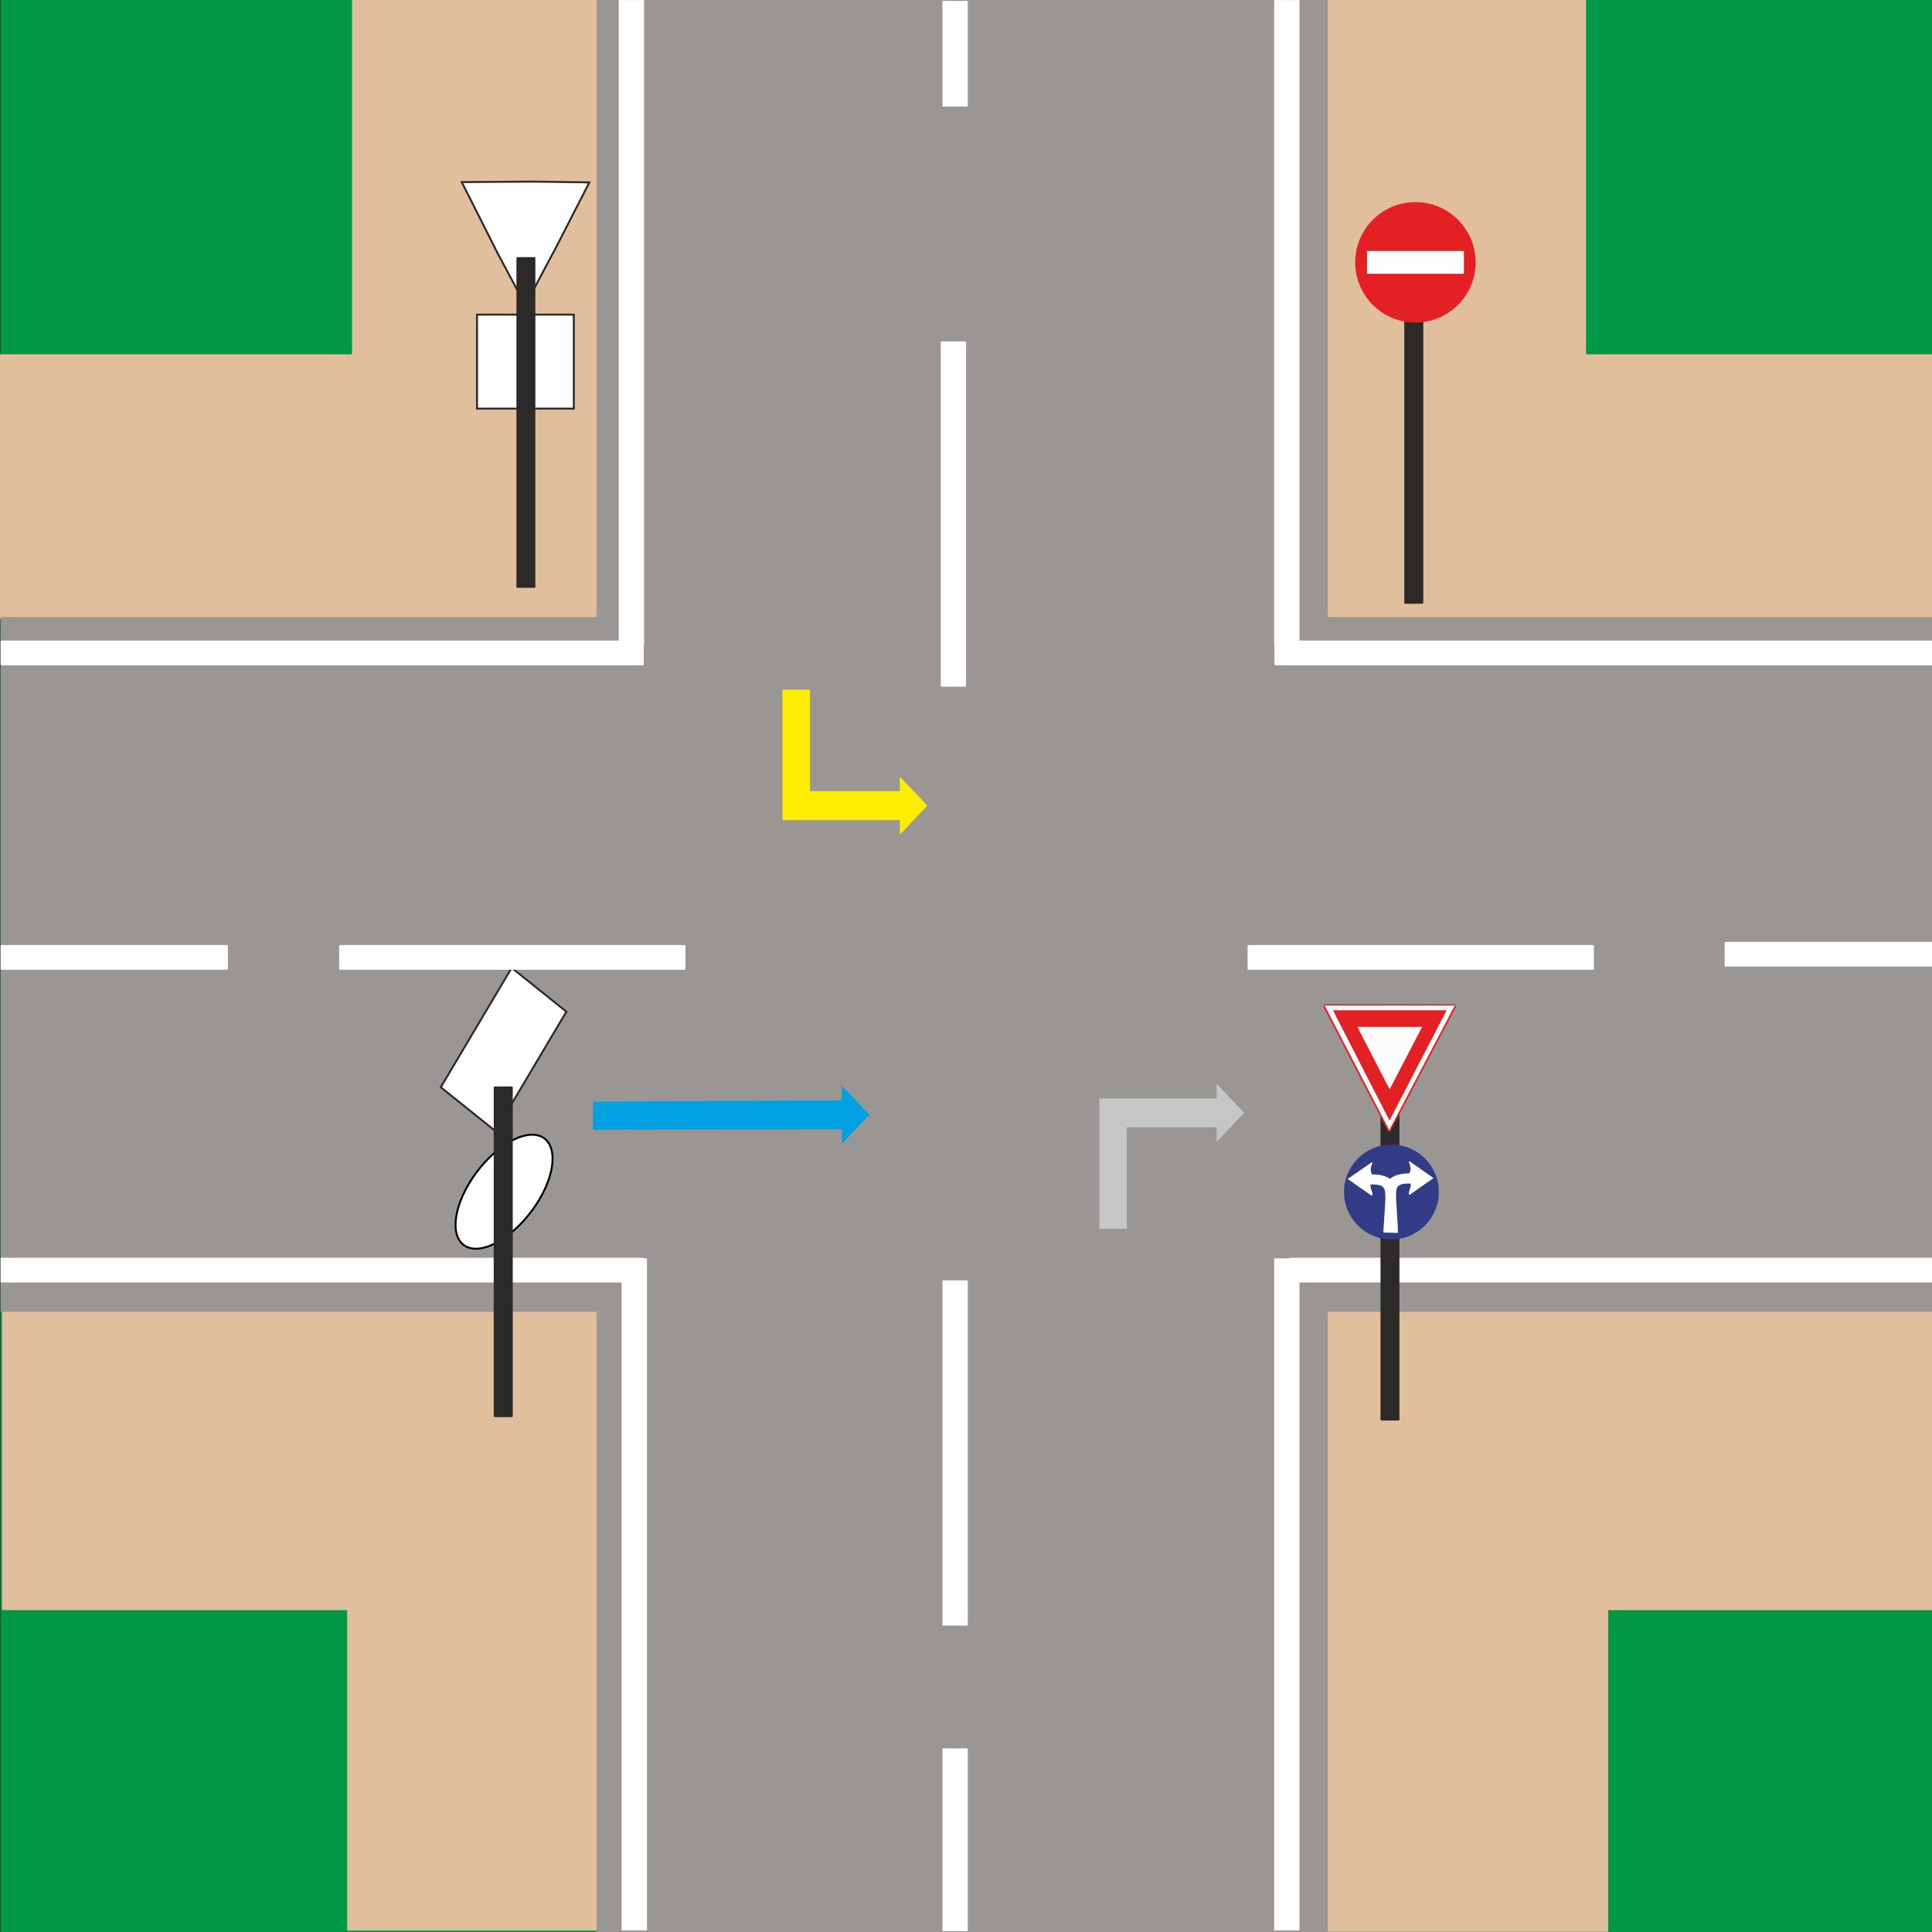 <?xml version="1.0" encoding="UTF-8"?>
<!DOCTYPE svg PUBLIC "-//W3C//DTD SVG 1.1//EN" "http://www.w3.org/Graphics/SVG/1.1/DTD/svg11.dtd">
<!-- Creator: CorelDRAW X7 -->
<svg xmlns="http://www.w3.org/2000/svg" xml:space="preserve" width="200mm" height="200mm" version="1.1" style="shape-rendering:geometricPrecision; text-rendering:geometricPrecision; image-rendering:optimizeQuality; fill-rule:evenodd; clip-rule:evenodd"
viewBox="0 0 20000 20000"
 xmlns:xlink="http://www.w3.org/1999/xlink">
 <rect x="0" y="0" width="20000" height="20000" fill="#333333" stroke="none"/>
 <defs>
  <style type="text/css">
   <![CDATA[
    .str5 {stroke:#FEFEFE;stroke-width:20}
    .str6 {stroke:#2B2A29;stroke-width:20}
    .str8 {stroke:#2B2A29;stroke-width:20}
    .str1 {stroke:#E1BF9D;stroke-width:20}
    .str0 {stroke:#009846;stroke-width:20}
    .str7 {stroke:black;stroke-width:20}
    .str2 {stroke:#999694;stroke-width:20}
    .str3 {stroke:#FEFEFE;stroke-width:20;stroke-linejoin:round}
    .str4 {stroke:#2B2A29;stroke-width:20;stroke-linejoin:round}
    .fil3 {fill:#FEFEFE}
    .fil4 {fill:#2B2A29}
    .fil5 {fill:#E32124}
    .fil7 {fill:#FDFCFC}
    .fil1 {fill:#E1BF9D}
    .fil0 {fill:#009846}
    .fil6 {fill:#323B86}
    .fil2 {fill:#999694}
    .fil10 {fill:#00A0E3;fill-rule:nonzero}
    .fil9 {fill:#C5C6C6;fill-rule:nonzero}
    .fil8 {fill:#FFED00;fill-rule:nonzero}
   ]]>
  </style>
 </defs>
 <g id="Vrstva_x0020_1">
  <g id="_2935120178496">
   <rect class="fil0 str0" x="16" y="2" width="19987" height="19989"/>
   <rect class="fil1 str1" x="6" y="3678" width="20000" height="2720"/>
   <rect class="fil1 str1" transform="matrix(6.32841E-015 -0.253 0.892 2.5035E-014 13266.6 19994.3)" width="21007" height="3781"/>
   <rect class="fil1 str1" x="30" y="13570" width="19974" height="3088"/>
   <rect class="fil1 str1" transform="matrix(5.42274E-015 -0.255 0.765 2.5236E-014 3601.59 19983.2)" width="21007" height="3781"/>
   <rect class="fil1 str1" transform="matrix(5.42274E-015 -0.251 0.765 2.48068E-014 3651.56 5263.11)" width="21007" height="3781"/>
   <rect class="fil1 str1" transform="matrix(6.32841E-015 -0.25 0.892 2.47474E-014 13036.7 5250.49)" width="21007" height="3781"/>
   <rect class="fil2 str2" x="16" y="6398" width="19987" height="7172"/>
   <rect class="fil2 str2" transform="matrix(-2.66282E-014 0.948 -1.304 -2.95669E-013 13732.6 2.088)" width="21096" height="5786"/>
   <rect class="fil3 str3" x="16" y="13030" width="6638" height="236"/>
   <rect class="fil3 str3" transform="matrix(-2.08726E-014 0.318 -1.34 -1.30008E-013 6654.05 2.091)" width="20999" height="176"/>
   <rect class="fil3 str3" transform="matrix(-2.08726E-014 0.331 -1.34 -1.35658E-013 6684.03 13030)" width="20999" height="176"/>
   <rect class="fil3 str3" x="13361" y="13030" width="6642" height="236"/>
   <rect class="fil3 str3" transform="matrix(-2.08726E-014 0.331 -1.34 -1.35658E-013 13439 13030)" width="20999" height="176"/>
   <rect class="fil3 str3" x="16" y="6641" width="6638" height="236"/>
   <rect class="fil3 str3" x="13203" y="6641" width="6801" height="236"/>
   <g>
    <path class="fil4 str4" d="M14547 6240c0,-567 0,-1134 0,-1701 0,-567 0,-1135 0,-1702l177 0 0 3403 -177 0z"/>
    <g>
     <path class="fil5" d="M14652 2092c345,0 624,280 624,624 0,344 -279,623 -624,623 -344,0 -623,-279 -623,-623 0,-344 279,-624 623,-624z"/>
     <polygon class="fil3" points="14151,2834 15154,2834 15154,2598 14151,2598 "/>
    </g>
   </g>
   <g>
    <path class="fil4 str4" d="M14301 14695c0,-568 0,-1135 0,-1702 0,-567 0,-1134 0,-1701l176 0 0 3403 -176 0z"/>
    <g>
     <path class="fil6" d="M14404 12831c271,0 491,-221 491,-491 0,-271 -220,-492 -491,-492 -270,0 -491,221 -491,492 0,270 221,491 491,491z"/>
     <path class="fil3" d="M14586 12147c-156,2 -244,58 -244,175 0,113 2,149 2,262l105 0 0 -191c3,-106 8,-142 144,-141 35,-1 -18,92 -8,109 6,11 13,4 13,4l242 -170 -242 -169c0,0 -18,-8 -13,4 23,54 22,95 1,117z"/>
     <path class="fil3" d="M14206 12157c156,2 244,58 244,174 0,113 21,319 21,432l-151 -4 23 -357c-4,-105 -9,-141 -144,-141 -35,-1 18,93 8,109 -7,11 -13,4 -13,4l-243 -169 243 -169c0,0 18,-8 13,4 -23,55 -22,95 -1,117z"/>
    </g>
    <g>
     <polygon class="fil7 str5" points="14383,11688 14711,11073 15046,10417 14453,10409 13725,10414 14090,11138 "/>
     <g>
      <path class="fil5" d="M14386 11712l8 0 678 -1290 -12 -26 -674 0 0 13 656 0 18 0 -9 17 -661 1257 -4 8 0 21zm0 -122l0 -313 338 -649 -338 0 0 -168 586 0 -586 1130zm-687 -1168l670 1290 17 0 0 -21 -5 8 -8 -16 -652 -1257 -9 -17 17 0 657 0 0 -13 -674 0 -13 26zm687 38l0 168 -338 0 336 652 2 -3 0 313 -3 6 -583 -1136 586 0z"/>
      <path class="fil5" d="M14974 10460l-586 0 0 168 338 0 -338 649 0 314 586 -1131zm-248 168l-338 0 335 0 3 0 -338 649 338 -649zm-338 -168l-586 0 583 1137 3 -6 0 -314 -1 3 -337 -652 338 0 0 -168zm0 168l-338 0 335 650 2 2 1 -3 -1 3 -337 -652 338 0z"/>
     </g>
    </g>
   </g>
   <g>
    <polygon class="fil3 str6" points="5297,10019 5580,10246 5863,10473 5496,11091 5129,11709 4846,11482 4563,11255 4930,10637 "/>
    <path class="fil3 str7" d="M5037 12908c258,-81 550,-403 650,-718 99,-315 -30,-506 -288,-425 -258,81 -550,404 -650,719 -99,315 30,505 288,424z"/>
    <path class="fil4 str4" d="M5121 14660c0,-567 0,-1134 0,-1701 0,-567 0,-1135 0,-1702l177 0 0 3403 -177 0z"/>
   </g>
   <g>
    <polygon class="fil3 str8" points="5438,3159 5765,2544 6101,1888 5508,1880 4780,1885 5145,2609 "/>
    <rect class="fil3 str6" x="4938" y="3257" width="1002" height="973"/>
    <path class="fil4 str4" d="M5356 6075c0,-567 0,-1134 0,-1701 0,-567 0,-1134 0,-1702l176 0 0 3403 -176 0z"/>
   </g>
   <rect class="fil3 str3" x="3521" y="9793" width="3565" height="236"/>
   <rect class="fil3 str3" x="12925" y="9793" width="3565" height="236"/>
   <rect class="fil3 str3" transform="matrix(4.49644E-015 -0.052 1.34 1.09483E-014 9769.2 1102.16)" width="20999" height="176"/>
   <rect class="fil3 str3" transform="matrix(4.49644E-015 -0.17 1.34 3.54844E-014 9751.7 7105.85)" width="20999" height="176"/>
   <rect class="fil3 str3" transform="matrix(4.49644E-015 -0.17 1.34 3.54844E-014 9769.2 16825.7)" width="20999" height="176"/>
   <rect class="fil3 str3" transform="matrix(4.49644E-015 -0.09 1.34 1.87858E-014 9769.2 19990.7)" width="20999" height="176"/>
   <rect class="fil3 str3" x="17863" y="9760" width="2140" height="236"/>
   <rect class="fil3 str3" x="16" y="9793" width="2333" height="236"/>
   <rect class="fil3 str3" transform="matrix(-2.08726E-014 0.318 -1.34 -1.30008E-013 13439.1 2.091)" width="20999" height="176"/>
  </g>
  <path class="fil8" d="M9600 8340l-285 300 0 -150 -1215 0 0 -1350 285 0 0 1050 930 0 0 -150 285 300zm-143 150m-142 75m-608 -75m-607 -675m142 -675m143 525m465 525m465 -75m142 75z"/>
  <path class="fil9" d="M12880 11520l-285 -300 0 150 -1215 0 0 1350 285 0 0 -1050 930 0 0 150 285 -300zm-142 -150m-143 -75m-607 75m-608 675m143 675m142 -525m465 -525m465 75m143 -75z"/>
  <polygon class="fil10" points="9000,11540 8715,11840 8715,11690 6137,11696 6142,11405 8715,11390 8715,11240 "/>
 </g>
</svg>
